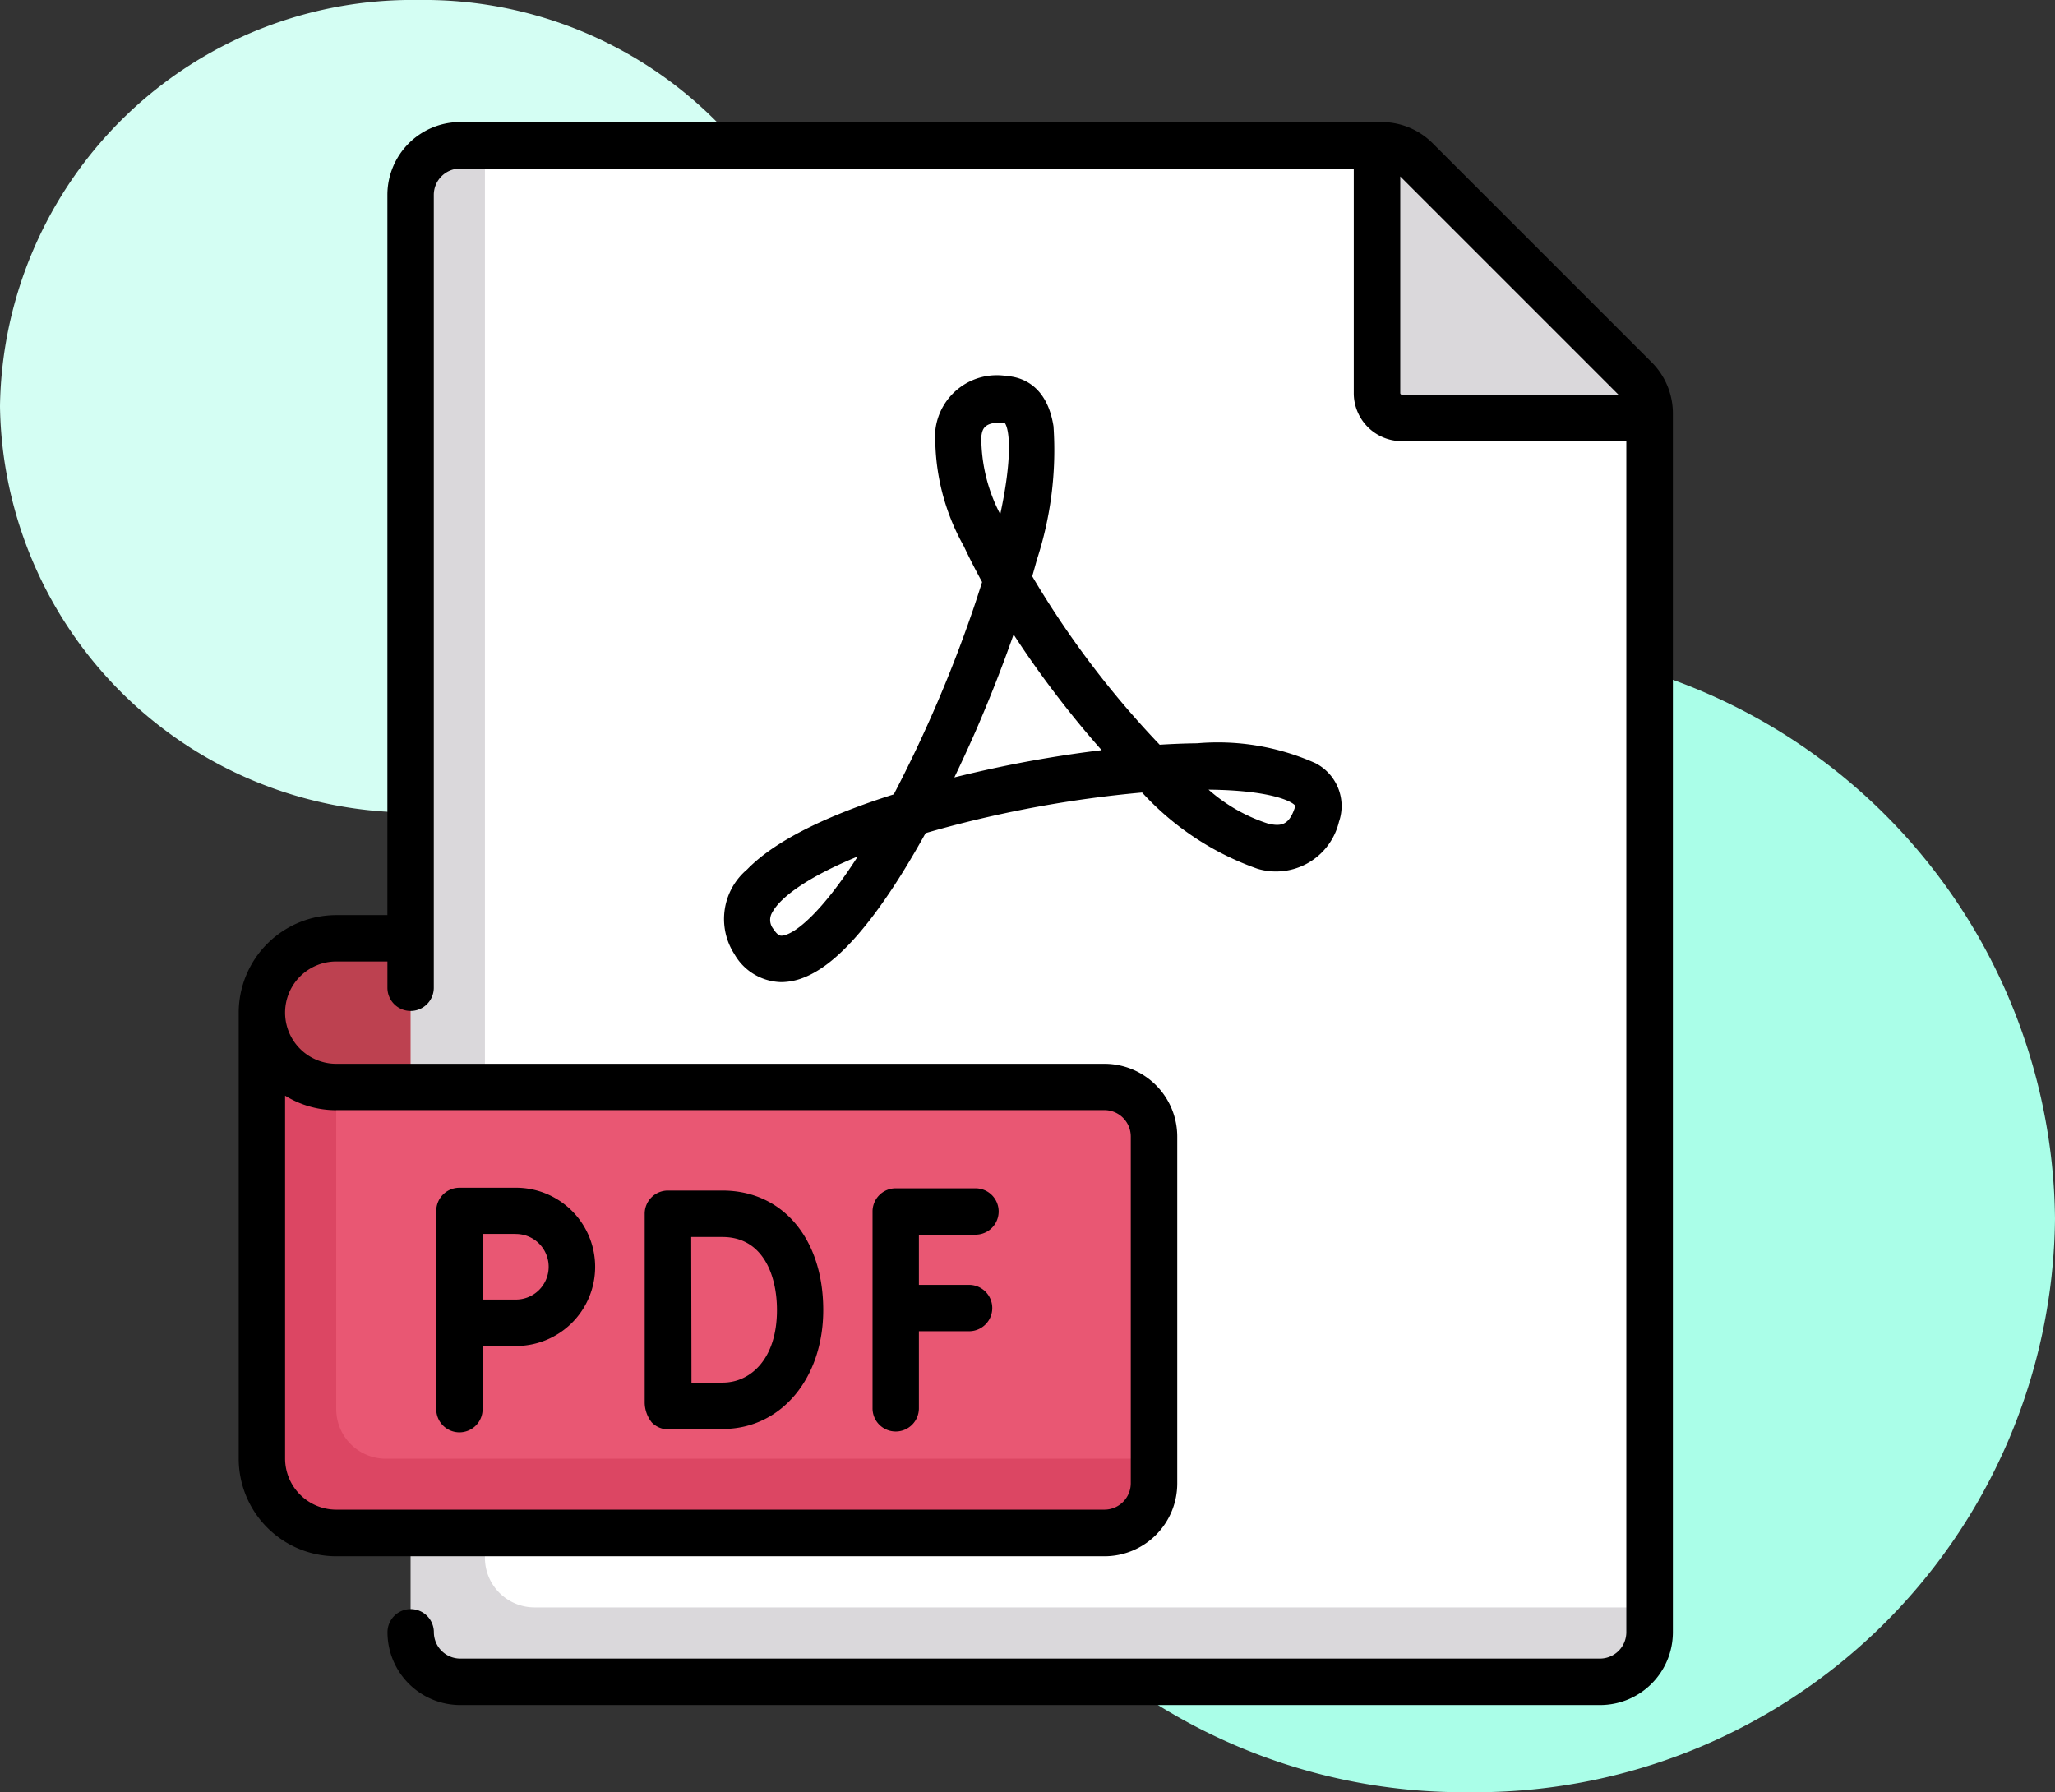 <svg xmlns="http://www.w3.org/2000/svg" width="86" height="75" viewBox="0 0 86 75">
  <rect x="0" y="0" width="86" height="75" fill="#333333" stroke="none"/>
  <g id="Grupo_1067598" data-name="Grupo 1067598" transform="translate(-1.379)">
    <path id="Trazado_781016" data-name="Trazado 781016" d="M24.5,0A24.254,24.254,0,0,1,49,24,24.254,24.254,0,0,1,24.5,48,24.254,24.254,0,0,1,0,24,24.254,24.254,0,0,1,24.5,0Z" transform="translate(38.379 27)" fill="#aafee8"/>
    <path id="Trazado_781015" data-name="Trazado 781015" d="M17.5,0A17.255,17.255,0,0,1,35,17,17.255,17.255,0,0,1,17.5,34,17.255,17.255,0,0,1,0,17,17.255,17.255,0,0,1,17.5,0Z" transform="translate(1.379)" fill="#d4fef3"/>
    <g id="pdf_3_" data-name="pdf (3)" transform="translate(-12.68 5.108)">
      <g id="Grupo_1065353" data-name="Grupo 1065353" transform="translate(25.019 0.97)">
        <path id="Trazado_801163" data-name="Trazado 801163" d="M38.808,272.313H36.734a5.186,5.186,0,0,1-5.186-5.186,3.111,3.111,0,0,1,3.111-3.111h4.148Z" transform="translate(-31.548 -230.829)" fill="#bd4150"/>
        <path id="Trazado_801164" data-name="Trazado 801164" d="M130.893,17.264l-9.156-9.156A2.074,2.074,0,0,0,120.27,7.5H81.719a2.074,2.074,0,0,0-2.074,2.074v32.4L81.719,71.8h47.707a2.074,2.074,0,0,0,2.074-2.074v-51a2.074,2.074,0,0,0-.607-1.467Z" transform="translate(-73.422 -7.501)" fill="#fff"/>
        <path id="Trazado_801165" data-name="Trazado 801165" d="M403.683,18.731a2.074,2.074,0,0,0-.608-1.467l-9.156-9.156a2.074,2.074,0,0,0-1.467-.607h-.178V17.872a1.037,1.037,0,0,0,1.037,1.037h10.371Z" transform="translate(-345.605 -7.501)" fill="#dad8db"/>
        <path id="Trazado_801166" data-name="Trazado 801166" d="M82.757,66.615V7.5H81.72a2.074,2.074,0,0,0-2.074,2.074V69.726A2.074,2.074,0,0,0,81.72,71.8h47.707a2.074,2.074,0,0,0,2.074-2.074V68.689H84.831A2.076,2.076,0,0,1,82.757,66.615Z" transform="translate(-73.423 -7.5)" fill="#dad8db"/>
        <path id="Trazado_801167" data-name="Trazado 801167" d="M66.811,291.176H34.66a3.111,3.111,0,0,1-3.111-3.111v18.668a3.111,3.111,0,0,0,3.111,3.111h32.15a2.074,2.074,0,0,0,2.074-2.074V293.25A2.074,2.074,0,0,0,66.811,291.176Z" transform="translate(-31.549 -251.766)" fill="#e95773"/>
        <path id="Trazado_801168" data-name="Trazado 801168" d="M34.66,309.844h32.15a2.074,2.074,0,0,0,2.074-2.074v-1.037H36.734a2.077,2.077,0,0,1-2.074-2.074V291.176a3.111,3.111,0,0,1-3.111-3.111v18.668A3.111,3.111,0,0,0,34.66,309.844Z" transform="translate(-31.549 -251.766)" fill="#dc4663"/>
      </g>
      <g id="Grupo_1065354" data-name="Grupo 1065354" transform="translate(24.049 0)">
        <path id="Trazado_801169" data-name="Trazado 801169" d="M83.176,10.048,74.02.892A3.025,3.025,0,0,0,71.867,0H33.316a3.048,3.048,0,0,0-3.045,3.045V33.187H28.131a4.086,4.086,0,0,0-4.082,4.082V55.937a4.086,4.086,0,0,0,4.082,4.082h32.15a3.048,3.048,0,0,0,3.045-3.045V42.455a3.048,3.048,0,0,0-3.045-3.045H28.131a2.141,2.141,0,1,1,0-4.282h2.141v1.1a.97.97,0,1,0,1.941,0V3.045a1.105,1.105,0,0,1,1.1-1.1h37.4v9.4a2.01,2.01,0,0,0,2.007,2.008h9.4V63.2a1.105,1.105,0,0,1-1.1,1.1H33.316a1.105,1.105,0,0,1-1.1-1.1.97.97,0,0,0-1.941,0,3.048,3.048,0,0,0,3.045,3.045H81.023A3.048,3.048,0,0,0,84.068,63.2v-51A3.024,3.024,0,0,0,83.176,10.048Zm-55.045,31.3h32.15a1.105,1.105,0,0,1,1.1,1.1v14.52a1.105,1.105,0,0,1-1.1,1.1H28.131a2.143,2.143,0,0,1-2.141-2.141V40.743A4.055,4.055,0,0,0,28.131,41.351ZM72.659,11.341V2.276l9.132,9.132H72.726A.067.067,0,0,1,72.659,11.341Z" transform="translate(-24.049 0)"/>
        <path id="Trazado_801170" data-name="Trazado 801170" d="M230.041,355.1a.97.97,0,0,0,.97-.97v-3.226h2.1a.97.97,0,1,0,0-1.941h-2.1v-2.1h2.368a.97.97,0,0,0,0-1.941h-3.338a.97.97,0,0,0-.97.97v8.236A.97.97,0,0,0,230.041,355.1Z" transform="translate(-202.546 -300.302)"/>
        <path id="Trazado_801171" data-name="Trazado 801171" d="M155.7,355.352a.97.97,0,0,0,.684.282h0c.069,0,1.695-.006,2.344-.018,2.4-.042,4.138-2.136,4.138-4.978,0-2.988-1.7-5-4.222-5h-2.28a.97.97,0,0,0-.97.972v.006h0v7.912a1.365,1.365,0,0,0,.3.819Zm2.948-7.77c1.682,0,2.281,1.578,2.281,3.055,0,2.072-1.121,3.019-2.231,3.038-.309.005-.859.01-1.347.013,0-.952-.01-5.116-.011-6.106Z" transform="translate(-138.404 -300.924)"/>
        <path id="Trazado_801172" data-name="Trazado 801172" d="M88.915,354.93a.97.97,0,0,0,.97-.97v-2.639c.482,0,1.03-.005,1.34-.005a3.312,3.312,0,1,0,0-6.623h-2.31a.97.97,0,0,0-.97.97h0v8.3A.97.97,0,0,0,88.915,354.93Zm2.31-8.3a1.372,1.372,0,1,1,0,2.742c-.308,0-.849,0-1.329,0,0-.5-.006-2.228-.008-2.747h1.337Z" transform="translate(-79.678 -300.097)"/>
        <path id="Trazado_801173" data-name="Trazado 801173" d="M188.076,99.671c-2.385.753-4.833,1.795-6.138,3.142a2.709,2.709,0,0,0-.536,3.54,2.315,2.315,0,0,0,1.96,1.176,2.58,2.58,0,0,0,.922-.18c1.14-.436,2.372-1.676,3.765-3.792.45-.683.9-1.442,1.358-2.263q.247-.073.505-.145a48.4,48.4,0,0,1,8.555-1.555,11.869,11.869,0,0,0,4.831,3.192,2.709,2.709,0,0,0,3.407-1.966,2.016,2.016,0,0,0-.982-2.453,10.02,10.02,0,0,0-4.956-.833c-.5.006-1.019.026-1.564.06a38.752,38.752,0,0,1-5.334-7.048q.1-.345.19-.679a14.776,14.776,0,0,0,.7-5.6c-.284-1.812-1.454-2.069-1.943-2.1a2.589,2.589,0,0,0-3,2.25,9.282,9.282,0,0,0,1.19,4.869c.228.485.484.985.765,1.5q-.157.5-.341,1.049a55.756,55.756,0,0,1-3.355,7.835Zm-4.66,5.912c-.069.009-.186.023-.385-.285a.6.6,0,0,1-.033-.7c.324-.6,1.43-1.451,3.57-2.327C185.075,104.59,183.958,105.515,183.416,105.583Zm21.462-5.433a.347.347,0,0,1-.016.066c-.242.74-.568.809-1.122.68a7.016,7.016,0,0,1-2.493-1.422C203.841,99.5,204.746,99.962,204.878,100.15ZM191.738,84.7c.04-.277.084-.589.822-.589q.07,0,.148,0c.221.269.335,1.467-.177,3.838A6.931,6.931,0,0,1,191.738,84.7Zm1.351,8.281c.426.655.884,1.316,1.37,1.975.7.946,1.483,1.929,2.316,2.866-.963.116-1.956.266-2.949.446-.672.122-1.844.352-3.216.694q.456-.946.9-1.957C192.091,95.667,192.627,94.3,193.09,92.978Z" transform="translate(-160.661 -71.537)"/>
      </g>
    </g>
  </g>
</svg>
